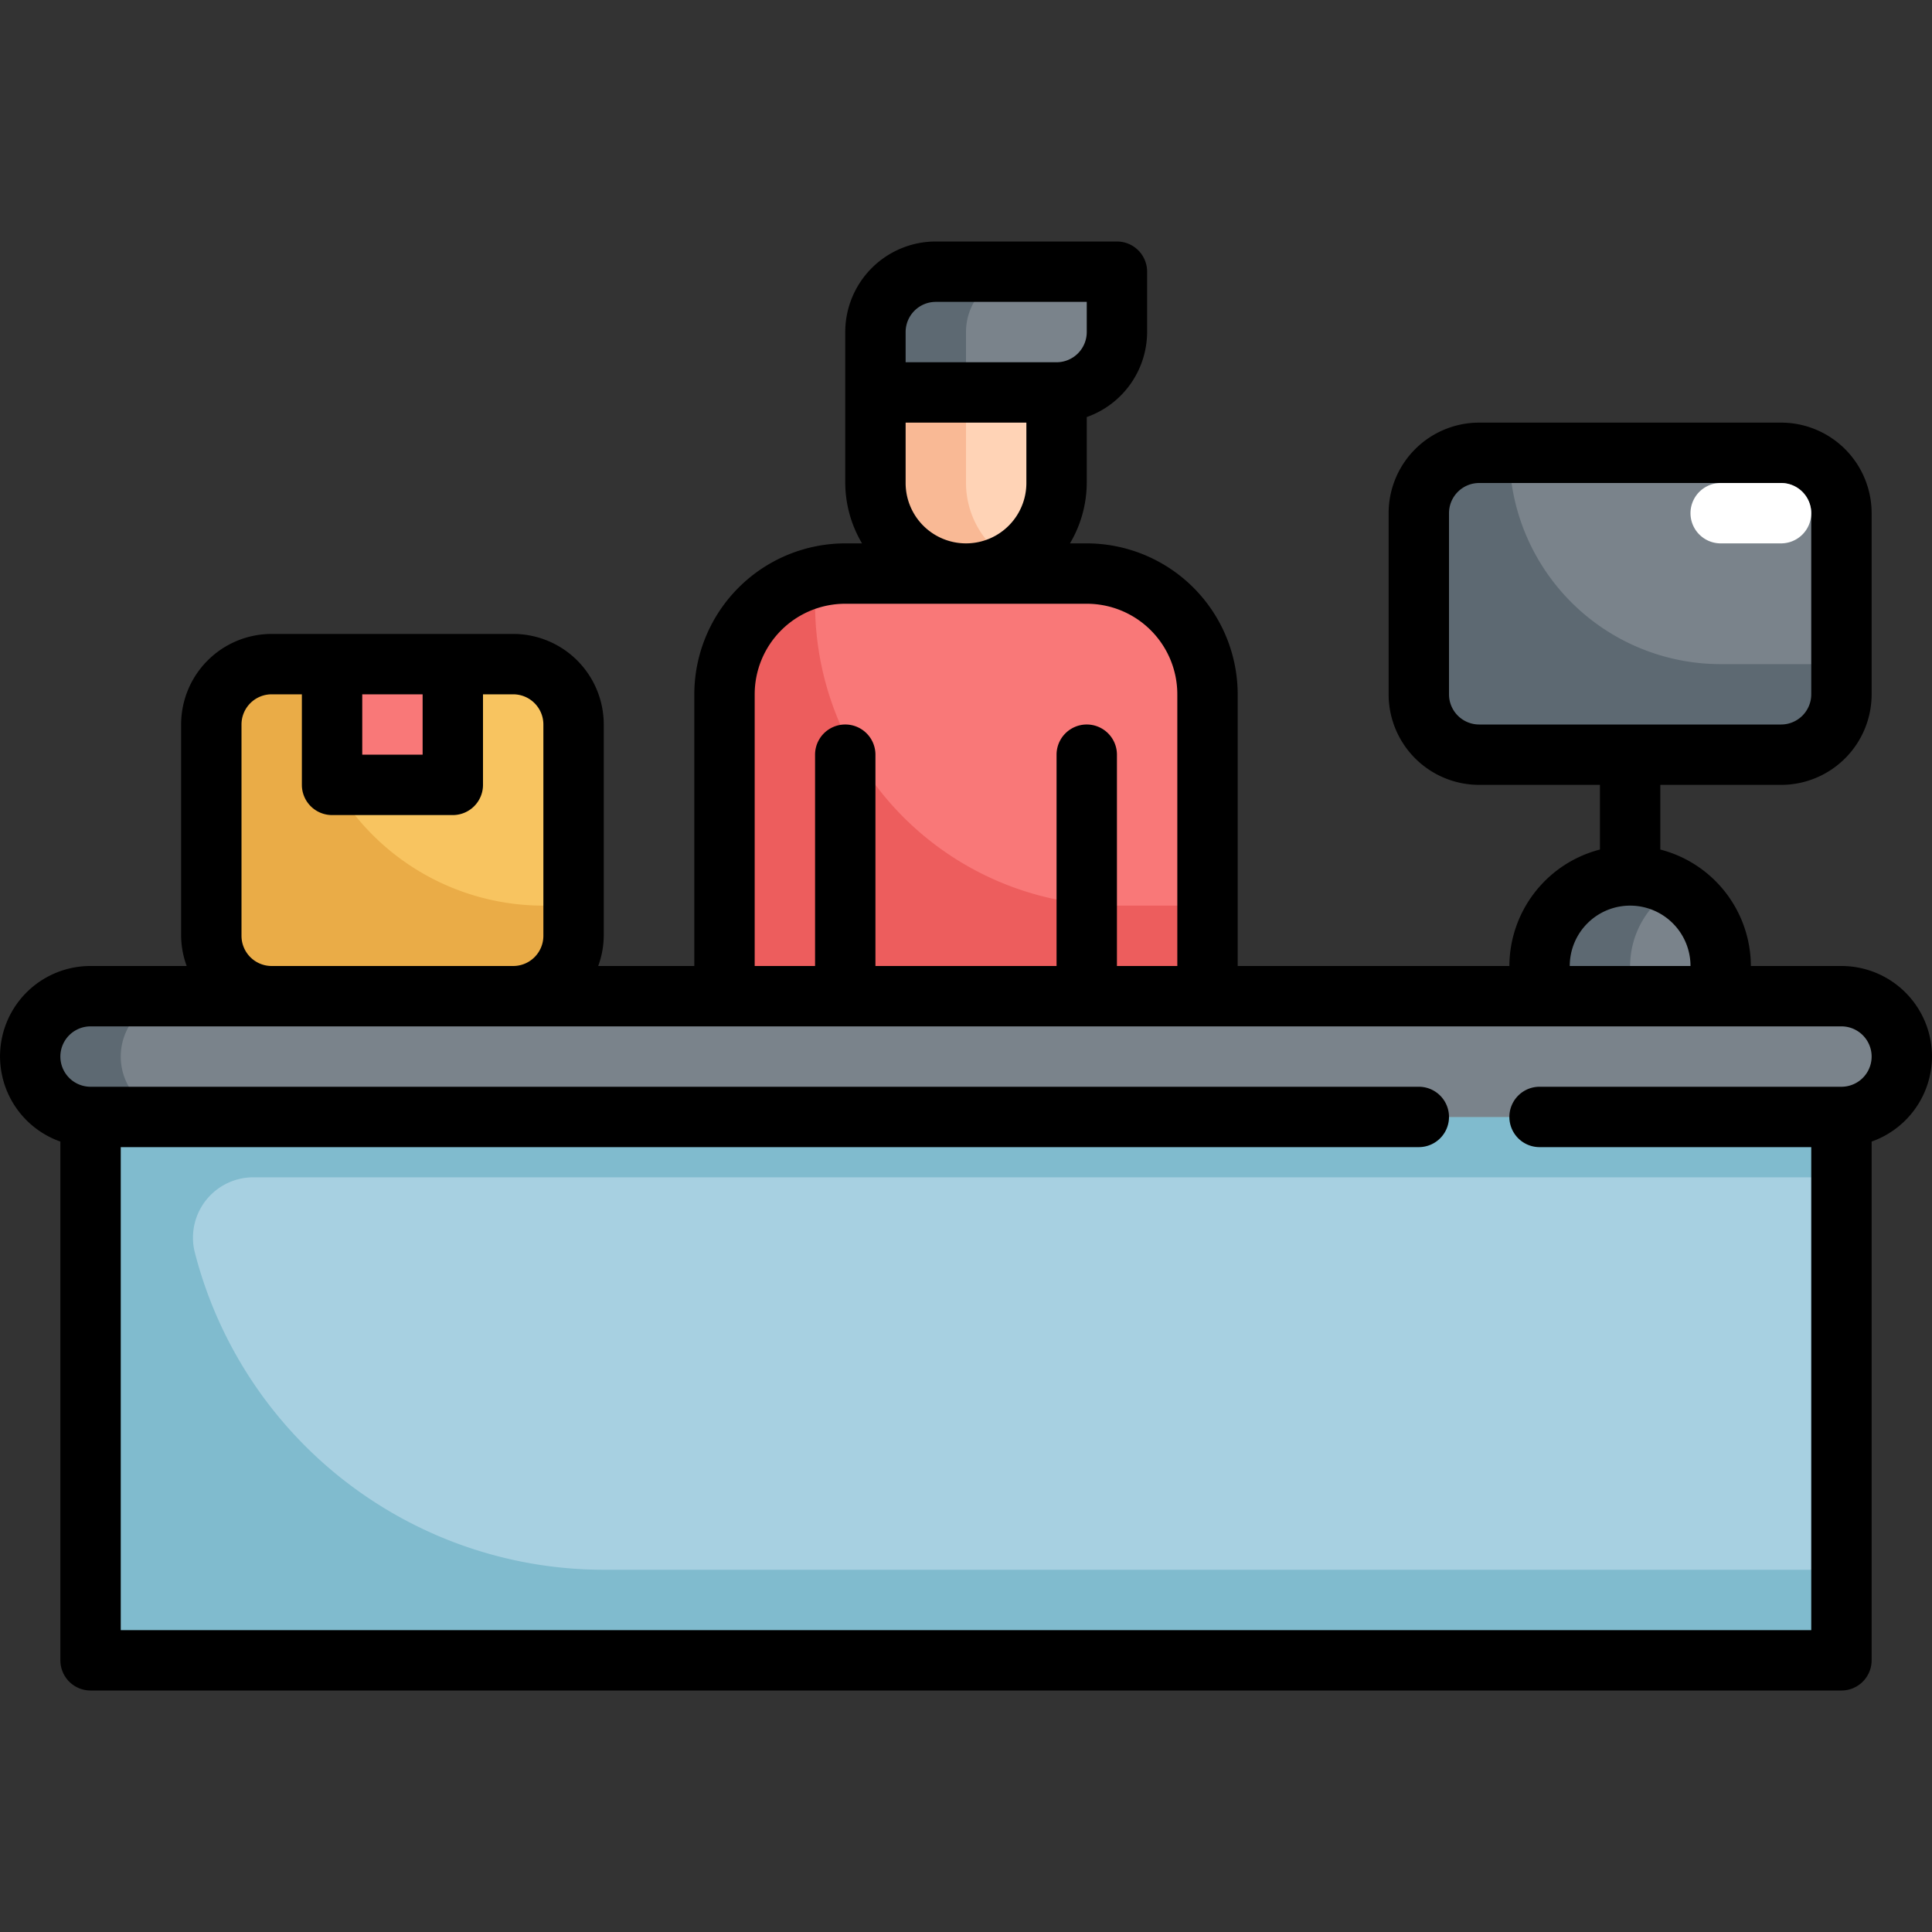 <svg xmlns="http://www.w3.org/2000/svg" viewBox="0 0 64 64"><rect x="0" y="0" width="64" height="64" fill="#333333" stroke="none"/><g data-name="Layer 31"><rect width="58" height="18" x="3" y="37" fill="#a7d0e1"/><path fill="#80bbce" d="M61,37H3V55H61V52H20A13.989,13.989,0,0,1,6.446,41.459,2,2,0,0,1,8.4,39H61Z"/><rect width="62" height="4" x="1" y="33" fill="#7a838b" rx="2"/><path fill="#5d6972" d="M4,35a2,2,0,0,1,2-2H3a2,2,0,0,0,0,4H6A2,2,0,0,1,4,35Z"/><rect width="12" height="11" x="7" y="22" fill="#f8c460" rx="2"/><path fill="#eaac47" d="M18,30a8,8,0,0,1-8-8H9a2,2,0,0,0-2,2v7a2,2,0,0,0,2,2h8a2,2,0,0,0,2-2V30Z"/><rect width="4" height="4" x="11" y="22" fill="#f97878"/><path fill="#ffd3b6" d="M29,13h6a0,0,0,0,1,0,0v3a3,3,0,0,1-3,3h0a3,3,0,0,1-3-3V13A0,0,0,0,1,29,13Z"/><path fill="#f9b995" d="M32,16V13H29v3a3,3,0,0,0,3,3,2.968,2.968,0,0,0,1.5-.416A2.987,2.987,0,0,1,32,16Z"/><path fill="#f97878" d="M28,19h8a4,4,0,0,1,4,4V33a0,0,0,0,1,0,0H24a0,0,0,0,1,0,0V23A4,4,0,0,1,28,19Z"/><path fill="#ed5d5d" d="M37,30A10,10,0,0,1,27,20h0a3.974,3.974,0,0,1,.108-.892A4,4,0,0,0,24,23V33H40V30Z"/><rect width="14" height="10" x="47" y="15" fill="#7a838b" rx="2"/><path fill="#5d6972" d="M57,22a7,7,0,0,1-7-7H49a2,2,0,0,0-2,2v6a2,2,0,0,0,2,2H59a2,2,0,0,0,2-2V22Z"/><path fill="#7a838b" d="M54,29h0a3,3,0,0,1,3,3v1a0,0,0,0,1,0,0H51a0,0,0,0,1,0,0V32A3,3,0,0,1,54,29Z"/><path fill="#5d6972" d="M55.5,29.416A2.968,2.968,0,0,0,54,29a3,3,0,0,0-3,3v1h3V32A2.987,2.987,0,0,1,55.5,29.416Z"/><path fill="#7a838b" d="M31,9h6a0,0,0,0,1,0,0v2a2,2,0,0,1-2,2H29a0,0,0,0,1,0,0V11A2,2,0,0,1,31,9Z"/><path fill="#5d6972" d="M34,9H31a2,2,0,0,0-2,2v2h3V11A2,2,0,0,1,34,9Z"/><path d="M64,35a3,3,0,0,0-3-3H58a4,4,0,0,0-3-3.858V26h4a3,3,0,0,0,3-3V17a3,3,0,0,0-3-3H49a3,3,0,0,0-3,3v6a3,3,0,0,0,3,3h4v2.142A4,4,0,0,0,50,32H41V23a5.006,5.006,0,0,0-5-5h-.556A3.959,3.959,0,0,0,36,16V13.816A3,3,0,0,0,38,11V9a1,1,0,0,0-1-1H31a3,3,0,0,0-3,3v5a3.959,3.959,0,0,0,.556,2H28a5.006,5.006,0,0,0-5,5v9H19.816A2.966,2.966,0,0,0,20,31V24a3,3,0,0,0-3-3H9a3,3,0,0,0-3,3v7a2.966,2.966,0,0,0,.184,1H3a2.993,2.993,0,0,0-1,5.816V55a1,1,0,0,0,1,1H61a1,1,0,0,0,1-1V37.816A3,3,0,0,0,64,35ZM48,23V17a1,1,0,0,1,1-1H59a1,1,0,0,1,1,1v6a1,1,0,0,1-1,1H49A1,1,0,0,1,48,23Zm6,7a2,2,0,0,1,2,2H52A2,2,0,0,1,54,30ZM30,11a1,1,0,0,1,1-1h5v1a1,1,0,0,1-1,1H30Zm0,5V14h4v2a2,2,0,0,1-4,0Zm-5,7a3,3,0,0,1,3-3h8a3,3,0,0,1,3,3v9H37V25a1,1,0,0,0-2,0v7H29V25a1,1,0,0,0-2,0v7H25ZM14,23v2H12V23ZM8,31V24a1,1,0,0,1,1-1h1v3a1,1,0,0,0,1,1h4a1,1,0,0,0,1-1V23h1a1,1,0,0,1,1,1v7a1,1,0,0,1-1,1H9A1,1,0,0,1,8,31Zm53,5H51a1,1,0,0,0,0,2h9V54H4V38H47a1,1,0,0,0,0-2H3a1,1,0,0,1,0-2H61a1,1,0,0,1,0,2Z"/><path fill="#fff" d="M59,18H57a1,1,0,0,1,0-2h2a1,1,0,0,1,0,2Z"/></g></svg>